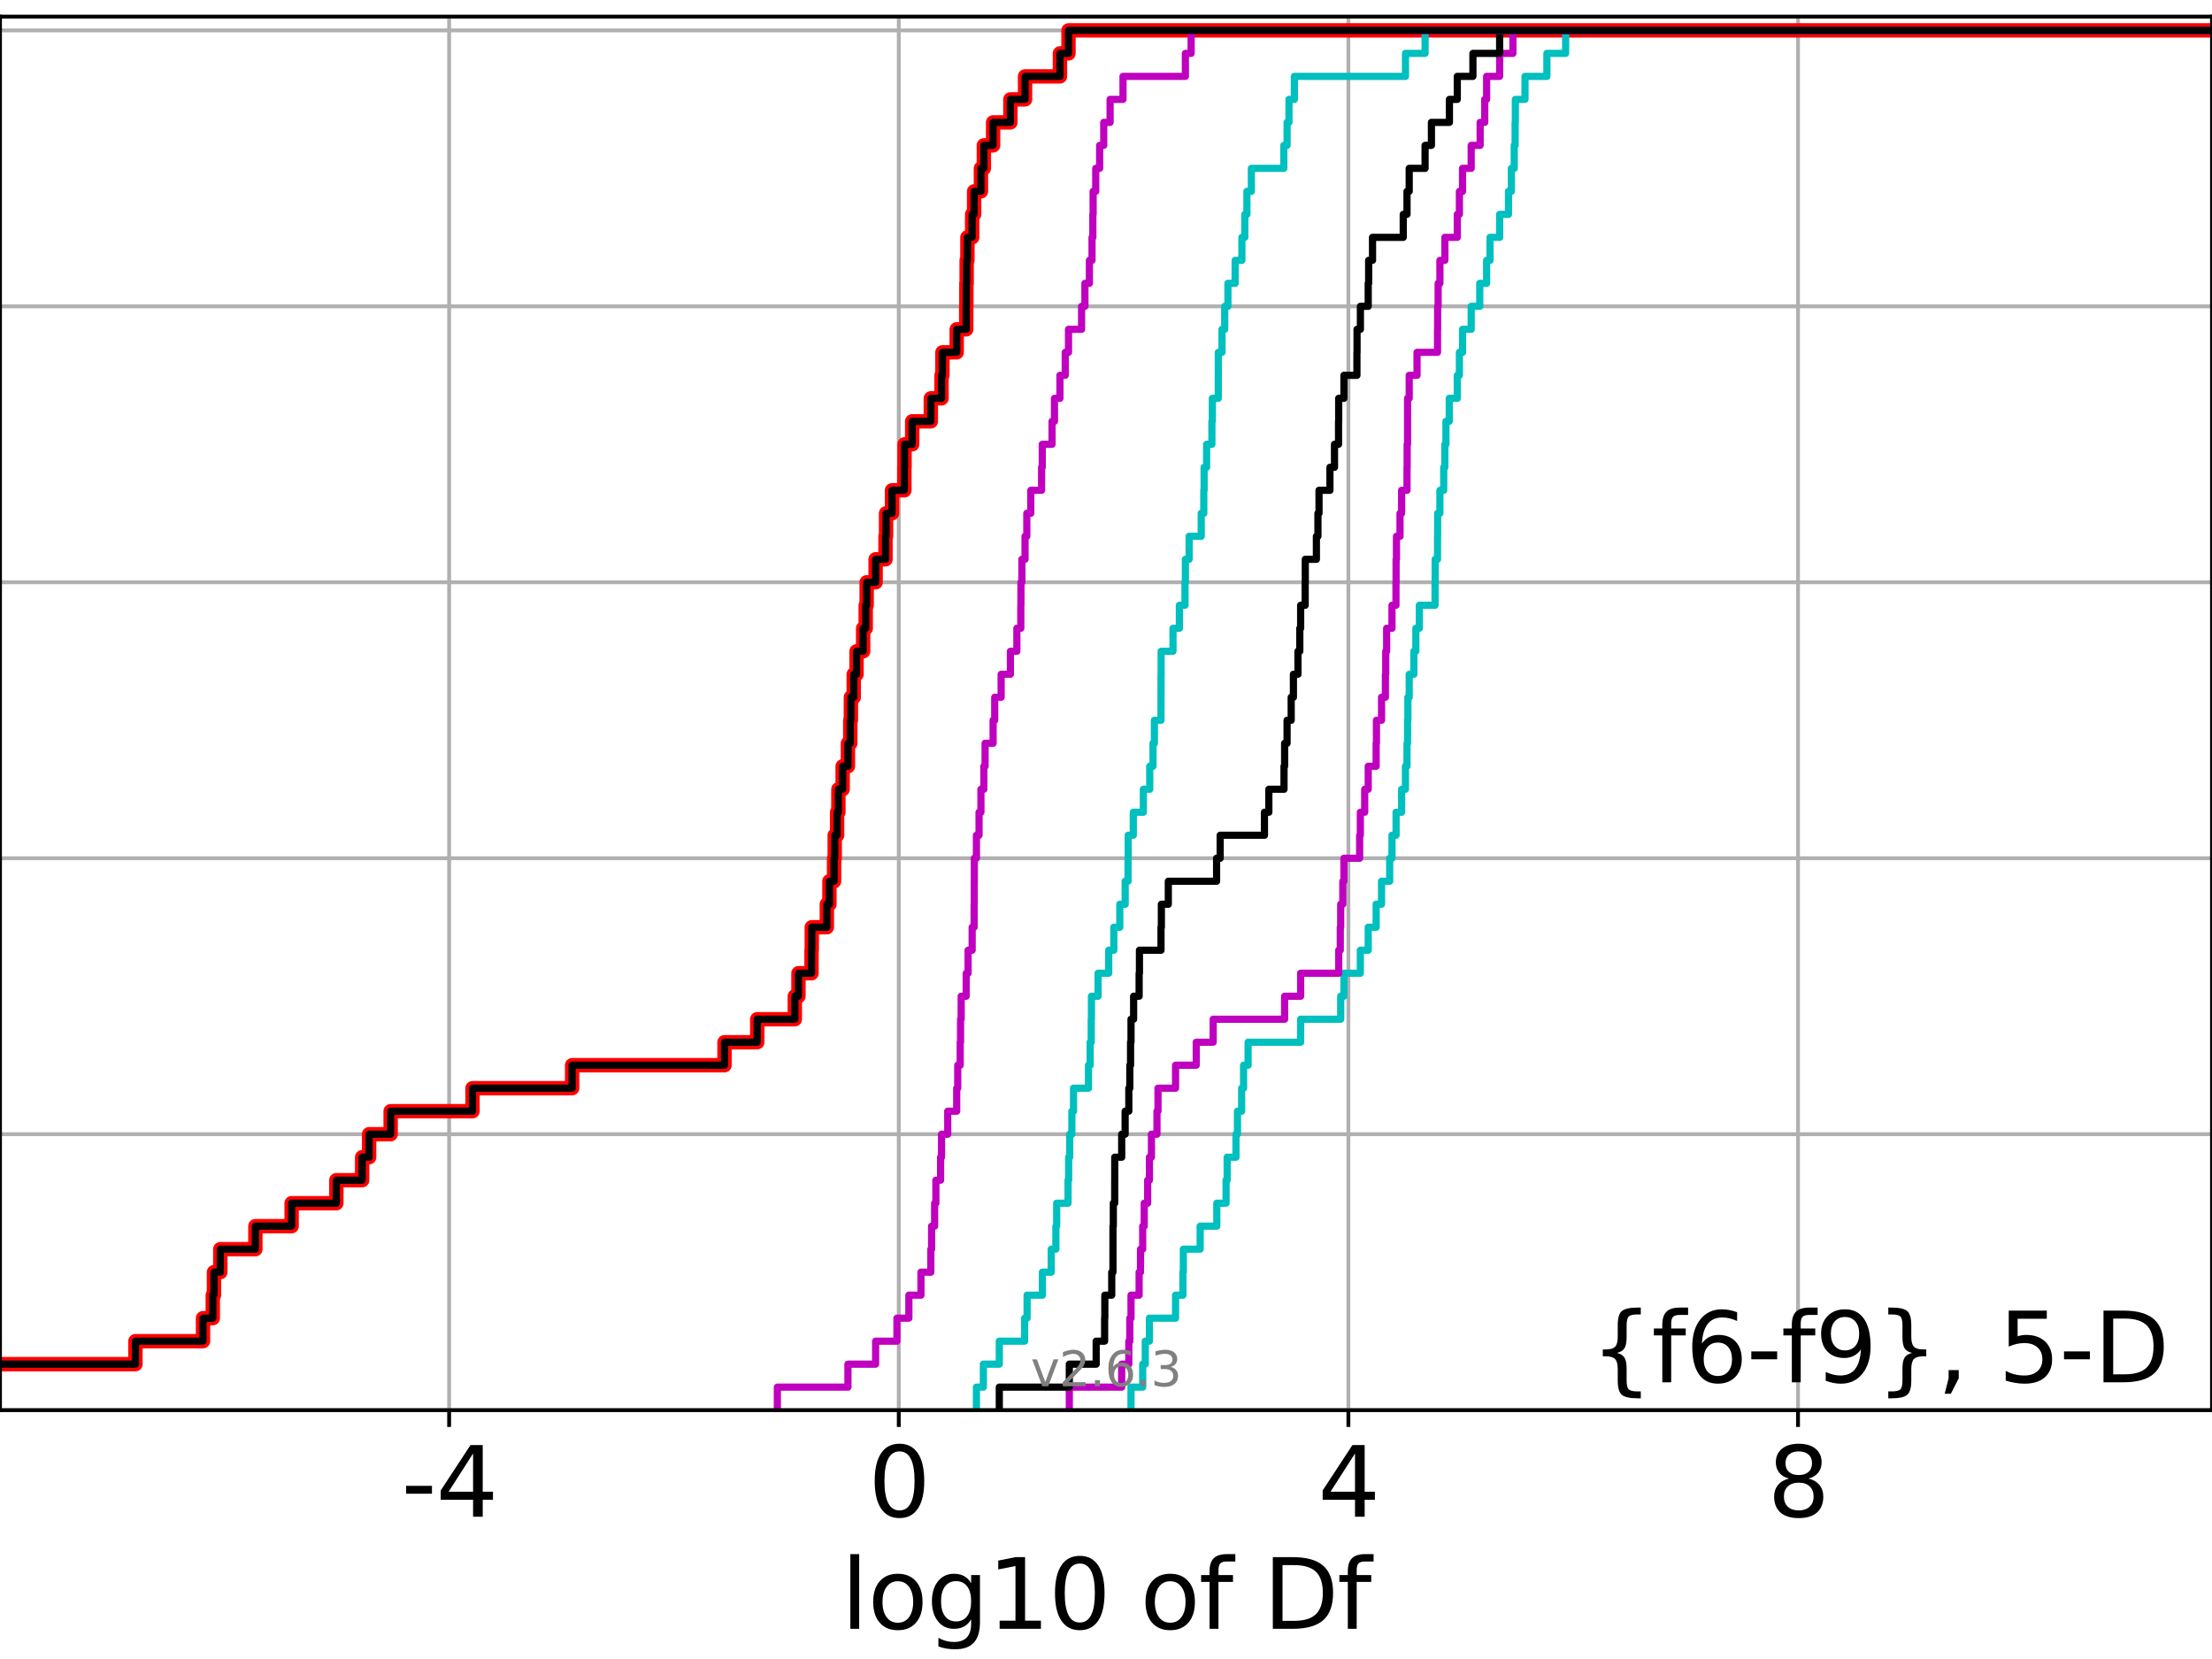 <?xml version="1.0" encoding="utf-8" standalone="no"?>
<!DOCTYPE svg PUBLIC "-//W3C//DTD SVG 1.1//EN"
  "http://www.w3.org/Graphics/SVG/1.1/DTD/svg11.dtd">
<svg xmlns:xlink="http://www.w3.org/1999/xlink" width="460.8pt" height="345.6pt" viewBox="0 0 460.8 345.6" xmlns="http://www.w3.org/2000/svg" version="1.1">
 <defs>
  <style type="text/css">*{stroke-linejoin: round; stroke-linecap: butt}</style>
 </defs>
 <g id="figure_1">
  <g id="patch_1">
   <path d="M 0 345.6 
L 460.8 345.6 
L 460.8 0 
L 0 0 
z
" style="fill: #ffffff"/>
  </g>
  <g id="axes_1">
   <g id="patch_2">
    <path d="M 0 293.76 
L 460.8 293.76 
L 460.8 3.456 
L 0 3.456 
z
" style="fill: #ffffff"/>
   </g>
   <g id="matplotlib.axis_1">
    <g id="xtick_1">
     <g id="line2d_1">
      <path d="M 93.564 293.76 
L 93.564 3.456 
" clip-path="url(#pf42a27fe88)" style="fill: none; stroke: #b0b0b0; stroke-width: 0.8; stroke-linecap: square"/>
     </g>
     <g id="line2d_2">
      <defs>
       <path id="mab0da05636" d="M 0 0 
L 0 3.5 
" style="stroke: #000000; stroke-width: 0.8"/>
      </defs>
      <g>
       <use xlink:href="#mab0da05636" x="93.564" y="293.76" style="stroke: #000000; stroke-width: 0.8"/>
      </g>
     </g>
     <g id="text_1">
      <!-- -4 -->
      <g transform="translate(83.594 315.957) scale(0.2 -0.2)">
       <defs>
        <path id="DejaVuSans-2d" d="M 313 2009 
L 1997 2009 
L 1997 1497 
L 313 1497 
L 313 2009 
z
" transform="scale(0.016)"/>
        <path id="DejaVuSans-34" d="M 2419 4116 
L 825 1625 
L 2419 1625 
L 2419 4116 
z
M 2253 4666 
L 3047 4666 
L 3047 1625 
L 3713 1625 
L 3713 1100 
L 3047 1100 
L 3047 0 
L 2419 0 
L 2419 1100 
L 313 1100 
L 313 1709 
L 2253 4666 
z
" transform="scale(0.016)"/>
       </defs>
       <use xlink:href="#DejaVuSans-2d"/>
       <use xlink:href="#DejaVuSans-34" x="36.084"/>
      </g>
     </g>
    </g>
    <g id="xtick_2">
     <g id="line2d_3">
      <path d="M 187.23 293.76 
L 187.23 3.456 
" clip-path="url(#pf42a27fe88)" style="fill: none; stroke: #b0b0b0; stroke-width: 0.8; stroke-linecap: square"/>
     </g>
     <g id="line2d_4">
      <g>
       <use xlink:href="#mab0da05636" x="187.23" y="293.76" style="stroke: #000000; stroke-width: 0.8"/>
      </g>
     </g>
     <g id="text_2">
      <!-- 0 -->
      <g transform="translate(180.867 315.957) scale(0.2 -0.2)">
       <defs>
        <path id="DejaVuSans-30" d="M 2034 4250 
Q 1547 4250 1301 3770 
Q 1056 3291 1056 2328 
Q 1056 1369 1301 889 
Q 1547 409 2034 409 
Q 2525 409 2770 889 
Q 3016 1369 3016 2328 
Q 3016 3291 2770 3770 
Q 2525 4250 2034 4250 
z
M 2034 4750 
Q 2819 4750 3233 4129 
Q 3647 3509 3647 2328 
Q 3647 1150 3233 529 
Q 2819 -91 2034 -91 
Q 1250 -91 836 529 
Q 422 1150 422 2328 
Q 422 3509 836 4129 
Q 1250 4750 2034 4750 
z
" transform="scale(0.016)"/>
       </defs>
       <use xlink:href="#DejaVuSans-30"/>
      </g>
     </g>
    </g>
    <g id="xtick_3">
     <g id="line2d_5">
      <path d="M 280.895 293.76 
L 280.895 3.456 
" clip-path="url(#pf42a27fe88)" style="fill: none; stroke: #b0b0b0; stroke-width: 0.8; stroke-linecap: square"/>
     </g>
     <g id="line2d_6">
      <g>
       <use xlink:href="#mab0da05636" x="280.895" y="293.76" style="stroke: #000000; stroke-width: 0.8"/>
      </g>
     </g>
     <g id="text_3">
      <!-- 4 -->
      <g transform="translate(274.532 315.957) scale(0.2 -0.2)">
       <use xlink:href="#DejaVuSans-34"/>
      </g>
     </g>
    </g>
    <g id="xtick_4">
     <g id="line2d_7">
      <path d="M 374.56 293.76 
L 374.56 3.456 
" clip-path="url(#pf42a27fe88)" style="fill: none; stroke: #b0b0b0; stroke-width: 0.8; stroke-linecap: square"/>
     </g>
     <g id="line2d_8">
      <g>
       <use xlink:href="#mab0da05636" x="374.56" y="293.76" style="stroke: #000000; stroke-width: 0.8"/>
      </g>
     </g>
     <g id="text_4">
      <!-- 8 -->
      <g transform="translate(368.198 315.957) scale(0.2 -0.2)">
       <defs>
        <path id="DejaVuSans-38" d="M 2034 2216 
Q 1584 2216 1326 1975 
Q 1069 1734 1069 1313 
Q 1069 891 1326 650 
Q 1584 409 2034 409 
Q 2484 409 2743 651 
Q 3003 894 3003 1313 
Q 3003 1734 2745 1975 
Q 2488 2216 2034 2216 
z
M 1403 2484 
Q 997 2584 770 2862 
Q 544 3141 544 3541 
Q 544 4100 942 4425 
Q 1341 4750 2034 4750 
Q 2731 4750 3128 4425 
Q 3525 4100 3525 3541 
Q 3525 3141 3298 2862 
Q 3072 2584 2669 2484 
Q 3125 2378 3379 2068 
Q 3634 1759 3634 1313 
Q 3634 634 3220 271 
Q 2806 -91 2034 -91 
Q 1263 -91 848 271 
Q 434 634 434 1313 
Q 434 1759 690 2068 
Q 947 2378 1403 2484 
z
M 1172 3481 
Q 1172 3119 1398 2916 
Q 1625 2713 2034 2713 
Q 2441 2713 2670 2916 
Q 2900 3119 2900 3481 
Q 2900 3844 2670 4047 
Q 2441 4250 2034 4250 
Q 1625 4250 1398 4047 
Q 1172 3844 1172 3481 
z
" transform="scale(0.016)"/>
       </defs>
       <use xlink:href="#DejaVuSans-38"/>
      </g>
     </g>
    </g>
    <g id="text_5">
     <!-- log10 of Df -->
     <g transform="translate(175.214 339.313) scale(0.2 -0.2)">
      <defs>
       <path id="DejaVuSans-6c" d="M 603 4863 
L 1178 4863 
L 1178 0 
L 603 0 
L 603 4863 
z
" transform="scale(0.016)"/>
       <path id="DejaVuSans-6f" d="M 1959 3097 
Q 1497 3097 1228 2736 
Q 959 2375 959 1747 
Q 959 1119 1226 758 
Q 1494 397 1959 397 
Q 2419 397 2687 759 
Q 2956 1122 2956 1747 
Q 2956 2369 2687 2733 
Q 2419 3097 1959 3097 
z
M 1959 3584 
Q 2709 3584 3137 3096 
Q 3566 2609 3566 1747 
Q 3566 888 3137 398 
Q 2709 -91 1959 -91 
Q 1206 -91 779 398 
Q 353 888 353 1747 
Q 353 2609 779 3096 
Q 1206 3584 1959 3584 
z
" transform="scale(0.016)"/>
       <path id="DejaVuSans-67" d="M 2906 1791 
Q 2906 2416 2648 2759 
Q 2391 3103 1925 3103 
Q 1463 3103 1205 2759 
Q 947 2416 947 1791 
Q 947 1169 1205 825 
Q 1463 481 1925 481 
Q 2391 481 2648 825 
Q 2906 1169 2906 1791 
z
M 3481 434 
Q 3481 -459 3084 -895 
Q 2688 -1331 1869 -1331 
Q 1566 -1331 1297 -1286 
Q 1028 -1241 775 -1147 
L 775 -588 
Q 1028 -725 1275 -790 
Q 1522 -856 1778 -856 
Q 2344 -856 2625 -561 
Q 2906 -266 2906 331 
L 2906 616 
Q 2728 306 2450 153 
Q 2172 0 1784 0 
Q 1141 0 747 490 
Q 353 981 353 1791 
Q 353 2603 747 3093 
Q 1141 3584 1784 3584 
Q 2172 3584 2450 3431 
Q 2728 3278 2906 2969 
L 2906 3500 
L 3481 3500 
L 3481 434 
z
" transform="scale(0.016)"/>
       <path id="DejaVuSans-31" d="M 794 531 
L 1825 531 
L 1825 4091 
L 703 3866 
L 703 4441 
L 1819 4666 
L 2450 4666 
L 2450 531 
L 3481 531 
L 3481 0 
L 794 0 
L 794 531 
z
" transform="scale(0.016)"/>
       <path id="DejaVuSans-20" transform="scale(0.016)"/>
       <path id="DejaVuSans-66" d="M 2375 4863 
L 2375 4384 
L 1825 4384 
Q 1516 4384 1395 4259 
Q 1275 4134 1275 3809 
L 1275 3500 
L 2222 3500 
L 2222 3053 
L 1275 3053 
L 1275 0 
L 697 0 
L 697 3053 
L 147 3053 
L 147 3500 
L 697 3500 
L 697 3744 
Q 697 4328 969 4595 
Q 1241 4863 1831 4863 
L 2375 4863 
z
" transform="scale(0.016)"/>
       <path id="DejaVuSans-44" d="M 1259 4147 
L 1259 519 
L 2022 519 
Q 2988 519 3436 956 
Q 3884 1394 3884 2338 
Q 3884 3275 3436 3711 
Q 2988 4147 2022 4147 
L 1259 4147 
z
M 628 4666 
L 1925 4666 
Q 3281 4666 3915 4102 
Q 4550 3538 4550 2338 
Q 4550 1131 3912 565 
Q 3275 0 1925 0 
L 628 0 
L 628 4666 
z
" transform="scale(0.016)"/>
      </defs>
      <use xlink:href="#DejaVuSans-6c"/>
      <use xlink:href="#DejaVuSans-6f" x="27.783"/>
      <use xlink:href="#DejaVuSans-67" x="88.965"/>
      <use xlink:href="#DejaVuSans-31" x="152.441"/>
      <use xlink:href="#DejaVuSans-30" x="216.064"/>
      <use xlink:href="#DejaVuSans-20" x="279.688"/>
      <use xlink:href="#DejaVuSans-6f" x="311.475"/>
      <use xlink:href="#DejaVuSans-66" x="372.656"/>
      <use xlink:href="#DejaVuSans-20" x="407.861"/>
      <use xlink:href="#DejaVuSans-44" x="439.648"/>
      <use xlink:href="#DejaVuSans-66" x="516.65"/>
     </g>
    </g>
   </g>
   <g id="matplotlib.axis_2">
    <g id="ytick_1">
     <g id="line2d_9">
      <path d="M 0 293.76 
L 460.8 293.76 
" clip-path="url(#pf42a27fe88)" style="fill: none; stroke: #b0b0b0; stroke-width: 0.8; stroke-linecap: square"/>
     </g>
     <g id="line2d_10">
      <defs>
       <path id="ma95bd6e216" d="M 0 0 
L -3.5 0 
" style="stroke: #000000; stroke-width: 0.8"/>
      </defs>
      <g>
       <use xlink:href="#ma95bd6e216" x="0" y="293.76" style="stroke: #000000; stroke-width: 0.8"/>
      </g>
     </g>
    </g>
    <g id="ytick_2">
     <g id="line2d_11">
      <path d="M 0 236.274 
L 460.8 236.274 
" clip-path="url(#pf42a27fe88)" style="fill: none; stroke: #b0b0b0; stroke-width: 0.8; stroke-linecap: square"/>
     </g>
     <g id="line2d_12">
      <g>
       <use xlink:href="#ma95bd6e216" x="0" y="236.274" style="stroke: #000000; stroke-width: 0.8"/>
      </g>
     </g>
    </g>
    <g id="ytick_3">
     <g id="line2d_13">
      <path d="M 0 178.788 
L 460.8 178.788 
" clip-path="url(#pf42a27fe88)" style="fill: none; stroke: #b0b0b0; stroke-width: 0.8; stroke-linecap: square"/>
     </g>
     <g id="line2d_14">
      <g>
       <use xlink:href="#ma95bd6e216" x="0" y="178.788" style="stroke: #000000; stroke-width: 0.8"/>
      </g>
     </g>
    </g>
    <g id="ytick_4">
     <g id="line2d_15">
      <path d="M 0 121.302 
L 460.8 121.302 
" clip-path="url(#pf42a27fe88)" style="fill: none; stroke: #b0b0b0; stroke-width: 0.8; stroke-linecap: square"/>
     </g>
     <g id="line2d_16">
      <g>
       <use xlink:href="#ma95bd6e216" x="0" y="121.302" style="stroke: #000000; stroke-width: 0.8"/>
      </g>
     </g>
    </g>
    <g id="ytick_5">
     <g id="line2d_17">
      <path d="M 0 63.816 
L 460.8 63.816 
" clip-path="url(#pf42a27fe88)" style="fill: none; stroke: #b0b0b0; stroke-width: 0.8; stroke-linecap: square"/>
     </g>
     <g id="line2d_18">
      <g>
       <use xlink:href="#ma95bd6e216" x="0" y="63.816" style="stroke: #000000; stroke-width: 0.8"/>
      </g>
     </g>
    </g>
    <g id="ytick_6">
     <g id="line2d_19">
      <path d="M 0 6.33 
L 460.8 6.33 
" clip-path="url(#pf42a27fe88)" style="fill: none; stroke: #b0b0b0; stroke-width: 0.8; stroke-linecap: square"/>
     </g>
     <g id="line2d_20">
      <g>
       <use xlink:href="#ma95bd6e216" x="0" y="6.33" style="stroke: #000000; stroke-width: 0.8"/>
      </g>
     </g>
    </g>
   </g>
   <g id="line2d_21">
    <path d="M -1 284.179 
L 28.215 284.179 
L 28.215 279.389 
L 42.293 279.389 
L 42.293 274.598 
L 44.325 274.598 
L 44.325 269.808 
L 44.573 269.808 
L 44.573 265.017 
L 45.895 265.017 
L 45.895 260.227 
L 53.2 260.227 
L 53.2 255.436 
L 60.751 255.436 
L 60.751 250.646 
L 70.068 250.646 
L 70.068 245.855 
L 75.44 245.855 
L 75.44 241.065 
L 76.895 241.065 
L 76.895 236.274 
L 81.379 236.274 
L 81.379 231.484 
L 98.428 231.484 
L 98.428 226.693 
L 119.185 226.693 
L 119.185 221.903 
L 150.93 221.903 
L 150.93 217.112 
L 157.743 217.112 
L 157.743 212.322 
L 165.577 212.322 
L 165.577 207.531 
L 166.333 207.531 
L 166.333 202.741 
L 169.058 202.741 
L 169.058 197.95 
L 169.108 197.95 
L 169.108 193.16 
L 172.245 193.16 
L 172.245 188.369 
L 172.784 188.369 
L 172.784 183.579 
L 173.752 183.579 
L 173.752 178.788 
L 173.888 178.788 
L 173.888 173.998 
L 174.386 173.998 
L 174.386 169.207 
L 174.653 169.207 
L 174.653 164.417 
L 175.54 164.417 
L 175.54 159.626 
L 176.64 159.626 
L 176.64 154.836 
L 177.129 154.836 
L 177.129 150.045 
L 177.257 150.045 
L 177.257 145.255 
L 177.847 145.255 
L 177.847 140.464 
L 178.435 140.464 
L 178.435 135.674 
L 179.809 135.674 
L 179.809 130.883 
L 180.348 130.883 
L 180.348 126.093 
L 180.54 126.093 
L 180.54 121.302 
L 182.408 121.302 
L 182.408 116.512 
L 184.467 116.512 
L 184.467 111.721 
L 184.581 111.721 
L 184.581 106.931 
L 185.822 106.931 
L 185.822 102.14 
L 188.396 102.14 
L 188.396 97.35 
L 188.433 97.35 
L 188.433 92.559 
L 190.025 92.559 
L 190.025 87.769 
L 193.909 87.769 
L 193.909 82.978 
L 196.139 82.978 
L 196.139 78.188 
L 196.325 78.188 
L 196.325 73.397 
L 199.298 73.397 
L 199.298 68.607 
L 201.278 68.607 
L 201.278 63.816 
L 201.312 63.816 
L 201.312 59.026 
L 201.373 59.026 
L 201.373 54.235 
L 201.528 54.235 
L 201.528 49.445 
L 202.517 49.445 
L 202.517 44.654 
L 202.927 44.654 
L 202.927 39.864 
L 204.345 39.864 
L 204.345 35.073 
L 204.954 35.073 
L 204.954 30.283 
L 206.882 30.283 
L 206.882 25.492 
L 210.484 25.492 
L 210.484 20.702 
L 213.536 20.702 
L 213.536 15.911 
L 220.805 15.911 
L 220.805 11.121 
L 222.588 11.121 
L 222.588 6.33 
L 222.588 6.33 
L 222.588 6.33 
L 460.8 6.33 
" clip-path="url(#pf42a27fe88)" style="fill: none; stroke: #ff0000; stroke-width: 3; stroke-linecap: square"/>
   </g>
   <g id="line2d_22">
    <path d="M 235.611 293.76 
L 235.611 288.97 
L 238.047 288.97 
L 238.047 284.179 
L 238.579 284.179 
L 238.579 279.389 
L 239.444 279.389 
L 239.444 274.598 
L 244.891 274.598 
L 244.891 269.808 
L 246.419 269.808 
L 246.419 265.017 
L 246.513 265.017 
L 246.513 260.227 
L 250.013 260.227 
L 250.013 255.436 
L 253.487 255.436 
L 253.487 250.646 
L 255.412 250.646 
L 255.412 245.855 
L 255.64 245.855 
L 255.64 241.065 
L 257.474 241.065 
L 257.474 236.274 
L 257.789 236.274 
L 257.789 231.484 
L 258.654 231.484 
L 258.654 226.693 
L 259.059 226.693 
L 259.059 221.903 
L 260 221.903 
L 260 217.112 
L 270.949 217.112 
L 270.949 212.322 
L 279.293 212.322 
L 279.293 207.531 
L 279.964 207.531 
L 279.964 202.741 
L 283.385 202.741 
L 283.385 197.95 
L 285.024 197.95 
L 285.024 193.16 
L 286.678 193.16 
L 286.678 188.369 
L 287.803 188.369 
L 287.803 183.579 
L 289.496 183.579 
L 289.496 178.788 
L 289.978 178.788 
L 289.978 173.998 
L 290.829 173.998 
L 290.829 169.207 
L 291.984 169.207 
L 291.984 164.417 
L 292.779 164.417 
L 292.779 159.626 
L 293.107 159.626 
L 293.107 154.836 
L 293.217 154.836 
L 293.217 150.045 
L 293.287 150.045 
L 293.287 145.255 
L 293.563 145.255 
L 293.563 140.464 
L 294.535 140.464 
L 294.535 135.674 
L 294.95 135.674 
L 294.95 130.883 
L 295.675 130.883 
L 295.675 126.093 
L 298.95 126.093 
L 298.95 121.302 
L 298.973 121.302 
L 298.973 116.512 
L 299.462 116.512 
L 299.462 111.721 
L 299.483 111.721 
L 299.483 106.931 
L 299.959 106.931 
L 299.959 102.14 
L 300.752 102.14 
L 300.752 97.35 
L 300.993 97.35 
L 300.993 92.559 
L 301.216 92.559 
L 301.216 87.769 
L 301.906 87.769 
L 301.906 82.978 
L 303.579 82.978 
L 303.579 78.188 
L 304.021 78.188 
L 304.021 73.397 
L 304.675 73.397 
L 304.675 68.607 
L 306.475 68.607 
L 306.475 63.816 
L 308.26 63.816 
L 308.26 59.026 
L 309.69 59.026 
L 309.69 54.235 
L 310.4 54.235 
L 310.4 49.445 
L 312.403 49.445 
L 312.403 44.654 
L 314.247 44.654 
L 314.247 39.864 
L 314.854 39.864 
L 314.854 35.073 
L 315.443 35.073 
L 315.443 30.283 
L 315.63 30.283 
L 315.63 25.492 
L 315.677 25.492 
L 315.677 20.702 
L 317.682 20.702 
L 317.682 15.911 
L 322.246 15.911 
L 322.246 11.121 
L 326.149 11.121 
L 326.149 6.33 
L 326.149 6.33 
L 326.149 6.33 
L 460.8 6.33 
" clip-path="url(#pf42a27fe88)" style="fill: none; stroke: #00bfbf; stroke-width: 1.5; stroke-linecap: square"/>
   </g>
   <g id="line2d_23">
    <path d="M 222.757 293.76 
L 222.757 288.97 
L 233.67 288.97 
L 233.67 284.179 
L 235.151 284.179 
L 235.151 279.389 
L 235.363 279.389 
L 235.363 274.598 
L 235.611 274.598 
L 235.611 269.808 
L 237.3 269.808 
L 237.3 265.017 
L 237.589 265.017 
L 237.589 260.227 
L 238.047 260.227 
L 238.047 255.436 
L 238.364 255.436 
L 238.364 250.646 
L 239.081 250.646 
L 239.081 245.855 
L 239.444 245.855 
L 239.444 241.065 
L 239.867 241.065 
L 239.867 236.274 
L 241.018 236.274 
L 241.018 231.484 
L 241.231 231.484 
L 241.231 226.693 
L 244.891 226.693 
L 244.891 221.903 
L 249.2 221.903 
L 249.2 217.112 
L 252.726 217.112 
L 252.726 212.322 
L 267.61 212.322 
L 267.61 207.531 
L 270.949 207.531 
L 270.949 202.741 
L 278.882 202.741 
L 278.882 197.95 
L 279.205 197.95 
L 279.205 193.16 
L 279.293 193.16 
L 279.293 188.369 
L 279.734 188.369 
L 279.734 183.579 
L 279.964 183.579 
L 279.964 178.788 
L 283.239 178.788 
L 283.239 173.998 
L 283.385 173.998 
L 283.385 169.207 
L 284.291 169.207 
L 284.291 164.417 
L 285.024 164.417 
L 285.024 159.626 
L 286.678 159.626 
L 286.678 154.836 
L 286.738 154.836 
L 286.738 150.045 
L 287.803 150.045 
L 287.803 145.255 
L 288.602 145.255 
L 288.602 140.464 
L 288.675 140.464 
L 288.675 135.674 
L 288.863 135.674 
L 288.863 130.883 
L 289.978 130.883 
L 289.978 126.093 
L 290.805 126.093 
L 290.805 121.302 
L 290.829 121.302 
L 290.829 116.512 
L 290.909 116.512 
L 290.909 111.721 
L 291.648 111.721 
L 291.648 106.931 
L 291.984 106.931 
L 291.984 102.14 
L 293.107 102.14 
L 293.107 97.35 
L 293.136 97.35 
L 293.136 92.559 
L 293.217 92.559 
L 293.217 87.769 
L 293.219 87.769 
L 293.219 82.978 
L 293.563 82.978 
L 293.563 78.188 
L 295.196 78.188 
L 295.196 73.397 
L 299.462 73.397 
L 299.462 68.607 
L 299.483 68.607 
L 299.483 63.816 
L 299.589 63.816 
L 299.589 59.026 
L 299.959 59.026 
L 299.959 54.235 
L 300.993 54.235 
L 300.993 49.445 
L 303.579 49.445 
L 303.579 44.654 
L 304.021 44.654 
L 304.021 39.864 
L 304.675 39.864 
L 304.675 35.073 
L 306.475 35.073 
L 306.475 30.283 
L 308.339 30.283 
L 308.339 25.492 
L 309.301 25.492 
L 309.301 20.702 
L 309.69 20.702 
L 309.69 15.911 
L 312.403 15.911 
L 312.403 11.121 
L 315.169 11.121 
L 315.169 6.33 
L 315.169 6.33 
L 315.169 6.33 
L 460.8 6.33 
" clip-path="url(#pf42a27fe88)" style="fill: none; stroke: #bf00bf; stroke-width: 1.5; stroke-linecap: square"/>
   </g>
   <g id="line2d_24">
    <path d="M 208.172 293.76 
L 208.172 288.97 
L 222.757 288.97 
L 222.757 284.179 
L 228.353 284.179 
L 228.353 279.389 
L 230.112 279.389 
L 230.112 274.598 
L 230.156 274.598 
L 230.156 269.808 
L 231.595 269.808 
L 231.595 265.017 
L 231.851 265.017 
L 231.851 260.227 
L 231.853 260.227 
L 231.853 255.436 
L 231.926 255.436 
L 231.926 250.646 
L 232.212 250.646 
L 232.212 245.855 
L 232.221 245.855 
L 232.221 241.065 
L 233.67 241.065 
L 233.67 236.274 
L 234.386 236.274 
L 234.386 231.484 
L 235.151 231.484 
L 235.151 226.693 
L 235.363 226.693 
L 235.363 221.903 
L 235.515 221.903 
L 235.515 217.112 
L 235.611 217.112 
L 235.611 212.322 
L 236.154 212.322 
L 236.154 207.531 
L 237.3 207.531 
L 237.3 202.741 
L 237.369 202.741 
L 237.369 197.95 
L 241.858 197.95 
L 241.858 193.16 
L 241.935 193.16 
L 241.935 188.369 
L 243.38 188.369 
L 243.38 183.579 
L 253.437 183.579 
L 253.437 178.788 
L 254.184 178.788 
L 254.184 173.998 
L 263.409 173.998 
L 263.409 169.207 
L 264.325 169.207 
L 264.325 164.417 
L 267.484 164.417 
L 267.484 159.626 
L 267.61 159.626 
L 267.61 154.836 
L 268.121 154.836 
L 268.121 150.045 
L 268.978 150.045 
L 268.978 145.255 
L 269.441 145.255 
L 269.441 140.464 
L 270.388 140.464 
L 270.388 135.674 
L 270.772 135.674 
L 270.772 130.883 
L 270.949 130.883 
L 270.949 126.093 
L 271.891 126.093 
L 271.891 121.302 
L 271.913 121.302 
L 271.913 116.512 
L 274.228 116.512 
L 274.228 111.721 
L 274.55 111.721 
L 274.55 106.931 
L 274.776 106.931 
L 274.776 102.14 
L 277.052 102.14 
L 277.052 97.35 
L 277.999 97.35 
L 277.999 92.559 
L 278.844 92.559 
L 278.844 87.769 
L 278.874 87.769 
L 278.874 82.978 
L 279.964 82.978 
L 279.964 78.188 
L 282.671 78.188 
L 282.671 73.397 
L 282.697 73.397 
L 282.697 68.607 
L 283.396 68.607 
L 283.396 63.816 
L 285.024 63.816 
L 285.024 59.026 
L 285.113 59.026 
L 285.113 54.235 
L 285.922 54.235 
L 285.922 49.445 
L 292.321 49.445 
L 292.321 44.654 
L 293.107 44.654 
L 293.107 39.864 
L 293.563 39.864 
L 293.563 35.073 
L 296.87 35.073 
L 296.87 30.283 
L 298.194 30.283 
L 298.194 25.492 
L 301.943 25.492 
L 301.943 20.702 
L 303.579 20.702 
L 303.579 15.911 
L 306.835 15.911 
L 306.835 11.121 
L 312.403 11.121 
L 312.403 6.33 
L 312.403 6.33 
L 312.403 6.33 
L 460.8 6.33 
" clip-path="url(#pf42a27fe88)" style="fill: none; stroke: #000000; stroke-width: 1.5; stroke-linecap: square"/>
   </g>
   <g id="line2d_25">
    <path d="M 203.406 293.76 
L 203.406 288.97 
L 204.854 288.97 
L 204.854 284.179 
L 208.172 284.179 
L 208.172 279.389 
L 213.45 279.389 
L 213.45 274.598 
L 213.964 274.598 
L 213.964 269.808 
L 217.154 269.808 
L 217.154 265.017 
L 218.989 265.017 
L 218.989 260.227 
L 219.959 260.227 
L 219.959 255.436 
L 220.125 255.436 
L 220.125 250.646 
L 222.493 250.646 
L 222.493 245.855 
L 222.62 245.855 
L 222.62 241.065 
L 222.838 241.065 
L 222.838 236.274 
L 223.289 236.274 
L 223.289 231.484 
L 223.632 231.484 
L 223.632 226.693 
L 226.752 226.693 
L 226.752 221.903 
L 227.099 221.903 
L 227.099 217.112 
L 227.324 217.112 
L 227.324 212.322 
L 227.368 212.322 
L 227.368 207.531 
L 228.744 207.531 
L 228.744 202.741 
L 230.967 202.741 
L 230.967 197.95 
L 232.03 197.95 
L 232.03 193.16 
L 233.275 193.16 
L 233.275 188.369 
L 234.395 188.369 
L 234.395 183.579 
L 234.992 183.579 
L 234.992 178.788 
L 235.023 178.788 
L 235.023 173.998 
L 236.085 173.998 
L 236.085 169.207 
L 238.183 169.207 
L 238.183 164.417 
L 239.513 164.417 
L 239.513 159.626 
L 240.194 159.626 
L 240.194 154.836 
L 240.481 154.836 
L 240.481 150.045 
L 241.858 150.045 
L 241.858 145.255 
L 241.865 145.255 
L 241.865 140.464 
L 241.884 140.464 
L 241.884 135.674 
L 244.356 135.674 
L 244.356 130.883 
L 245.687 130.883 
L 245.687 126.093 
L 246.855 126.093 
L 246.855 121.302 
L 246.937 121.302 
L 246.937 116.512 
L 247.719 116.512 
L 247.719 111.721 
L 250.235 111.721 
L 250.235 106.931 
L 250.772 106.931 
L 250.772 102.14 
L 250.838 102.14 
L 250.838 97.35 
L 251.362 97.35 
L 251.362 92.559 
L 252.461 92.559 
L 252.461 87.769 
L 252.554 87.769 
L 252.554 82.978 
L 253.789 82.978 
L 253.789 78.188 
L 253.795 78.188 
L 253.795 73.397 
L 254.564 73.397 
L 254.564 68.607 
L 255.132 68.607 
L 255.132 63.816 
L 255.799 63.816 
L 255.799 59.026 
L 257.303 59.026 
L 257.303 54.235 
L 258.708 54.235 
L 258.708 49.445 
L 259.317 49.445 
L 259.317 44.654 
L 259.755 44.654 
L 259.755 39.864 
L 260.682 39.864 
L 260.682 35.073 
L 267.443 35.073 
L 267.443 30.283 
L 268.125 30.283 
L 268.125 25.492 
L 268.517 25.492 
L 268.517 20.702 
L 269.641 20.702 
L 269.641 15.911 
L 292.788 15.911 
L 292.788 11.121 
L 296.87 11.121 
L 296.87 6.33 
L 296.87 6.33 
L 296.87 6.33 
L 460.8 6.33 
" clip-path="url(#pf42a27fe88)" style="fill: none; stroke: #00bfbf; stroke-width: 1.5; stroke-linecap: square"/>
   </g>
   <g id="line2d_26">
    <path d="M 161.937 293.76 
L 161.937 288.97 
L 176.64 288.97 
L 176.64 284.179 
L 182.408 284.179 
L 182.408 279.389 
L 186.852 279.389 
L 186.852 274.598 
L 189.335 274.598 
L 189.335 269.808 
L 191.852 269.808 
L 191.852 265.017 
L 193.909 265.017 
L 193.909 260.227 
L 194.069 260.227 
L 194.069 255.436 
L 194.703 255.436 
L 194.703 250.646 
L 194.961 250.646 
L 194.961 245.855 
L 195.942 245.855 
L 195.942 241.065 
L 196.139 241.065 
L 196.139 236.274 
L 197.433 236.274 
L 197.433 231.484 
L 199.298 231.484 
L 199.298 226.693 
L 199.514 226.693 
L 199.514 221.903 
L 200.028 221.903 
L 200.028 217.112 
L 200.102 217.112 
L 200.102 212.322 
L 200.229 212.322 
L 200.229 207.531 
L 201.278 207.531 
L 201.278 202.741 
L 201.671 202.741 
L 201.671 197.95 
L 202.517 197.95 
L 202.517 193.16 
L 202.927 193.16 
L 202.927 188.369 
L 202.955 188.369 
L 202.955 183.579 
L 202.968 183.579 
L 202.968 178.788 
L 203.408 178.788 
L 203.408 173.998 
L 203.954 173.998 
L 203.954 169.207 
L 204.345 169.207 
L 204.345 164.417 
L 204.954 164.417 
L 204.954 159.626 
L 205.214 159.626 
L 205.214 154.836 
L 206.882 154.836 
L 206.882 150.045 
L 207.218 150.045 
L 207.218 145.255 
L 208.557 145.255 
L 208.557 140.464 
L 210.484 140.464 
L 210.484 135.674 
L 211.832 135.674 
L 211.832 130.883 
L 212.652 130.883 
L 212.652 126.093 
L 212.68 126.093 
L 212.68 121.302 
L 212.878 121.302 
L 212.878 116.512 
L 213.536 116.512 
L 213.536 111.721 
L 213.904 111.721 
L 213.904 106.931 
L 214.735 106.931 
L 214.735 102.14 
L 216.98 102.14 
L 216.98 97.35 
L 217.123 97.35 
L 217.123 92.559 
L 219.162 92.559 
L 219.162 87.769 
L 219.667 87.769 
L 219.667 82.978 
L 220.805 82.978 
L 220.805 78.188 
L 221.909 78.188 
L 221.909 73.397 
L 222.588 73.397 
L 222.588 68.607 
L 225.311 68.607 
L 225.311 63.816 
L 226.008 63.816 
L 226.008 59.026 
L 226.939 59.026 
L 226.939 54.235 
L 227.492 54.235 
L 227.492 49.445 
L 227.661 49.445 
L 227.661 44.654 
L 227.719 44.654 
L 227.719 39.864 
L 228.263 39.864 
L 228.263 35.073 
L 229.075 35.073 
L 229.075 30.283 
L 229.93 30.283 
L 229.93 25.492 
L 231.25 25.492 
L 231.25 20.702 
L 233.947 20.702 
L 233.947 15.911 
L 246.938 15.911 
L 246.938 11.121 
L 248.135 11.121 
L 248.135 6.33 
L 248.135 6.33 
L 248.135 6.33 
L 460.8 6.33 
" clip-path="url(#pf42a27fe88)" style="fill: none; stroke: #bf00bf; stroke-width: 1.5; stroke-linecap: square"/>
   </g>
   <g id="line2d_27">
    <path d="M -1 284.179 
L 28.215 284.179 
L 28.215 279.389 
L 42.293 279.389 
L 42.293 274.598 
L 44.325 274.598 
L 44.325 269.808 
L 44.573 269.808 
L 44.573 265.017 
L 45.895 265.017 
L 45.895 260.227 
L 53.2 260.227 
L 53.2 255.436 
L 60.751 255.436 
L 60.751 250.646 
L 70.068 250.646 
L 70.068 245.855 
L 75.44 245.855 
L 75.44 241.065 
L 76.895 241.065 
L 76.895 236.274 
L 81.379 236.274 
L 81.379 231.484 
L 98.428 231.484 
L 98.428 226.693 
L 119.185 226.693 
L 119.185 221.903 
L 150.93 221.903 
L 150.93 217.112 
L 157.743 217.112 
L 157.743 212.322 
L 165.577 212.322 
L 165.577 207.531 
L 166.333 207.531 
L 166.333 202.741 
L 169.058 202.741 
L 169.058 197.95 
L 169.108 197.95 
L 169.108 193.16 
L 172.245 193.16 
L 172.245 188.369 
L 172.784 188.369 
L 172.784 183.579 
L 173.752 183.579 
L 173.752 178.788 
L 173.888 178.788 
L 173.888 173.998 
L 174.386 173.998 
L 174.386 169.207 
L 174.653 169.207 
L 174.653 164.417 
L 175.54 164.417 
L 175.54 159.626 
L 176.64 159.626 
L 176.64 154.836 
L 177.129 154.836 
L 177.129 150.045 
L 177.257 150.045 
L 177.257 145.255 
L 177.847 145.255 
L 177.847 140.464 
L 178.435 140.464 
L 178.435 135.674 
L 179.809 135.674 
L 179.809 130.883 
L 180.348 130.883 
L 180.348 126.093 
L 180.54 126.093 
L 180.54 121.302 
L 182.408 121.302 
L 182.408 116.512 
L 184.467 116.512 
L 184.467 111.721 
L 184.581 111.721 
L 184.581 106.931 
L 185.822 106.931 
L 185.822 102.14 
L 188.396 102.14 
L 188.396 97.35 
L 188.433 97.35 
L 188.433 92.559 
L 190.025 92.559 
L 190.025 87.769 
L 193.909 87.769 
L 193.909 82.978 
L 196.139 82.978 
L 196.139 78.188 
L 196.325 78.188 
L 196.325 73.397 
L 199.298 73.397 
L 199.298 68.607 
L 201.278 68.607 
L 201.278 63.816 
L 201.312 63.816 
L 201.312 59.026 
L 201.373 59.026 
L 201.373 54.235 
L 201.528 54.235 
L 201.528 49.445 
L 202.517 49.445 
L 202.517 44.654 
L 202.927 44.654 
L 202.927 39.864 
L 204.345 39.864 
L 204.345 35.073 
L 204.954 35.073 
L 204.954 30.283 
L 206.882 30.283 
L 206.882 25.492 
L 210.484 25.492 
L 210.484 20.702 
L 213.536 20.702 
L 213.536 15.911 
L 220.805 15.911 
L 220.805 11.121 
L 222.588 11.121 
L 222.588 6.33 
L 222.588 6.33 
L 222.588 6.33 
L 460.8 6.33 
" clip-path="url(#pf42a27fe88)" style="fill: none; stroke: #000000; stroke-width: 1.5; stroke-linecap: square"/>
   </g>
   <g id="patch_3">
    <path d="M 0 293.76 
L 0 3.456 
" style="fill: none; stroke: #000000; stroke-width: 0.8; stroke-linejoin: miter; stroke-linecap: square"/>
   </g>
   <g id="patch_4">
    <path d="M 460.8 293.76 
L 460.8 3.456 
" style="fill: none; stroke: #000000; stroke-width: 0.8; stroke-linejoin: miter; stroke-linecap: square"/>
   </g>
   <g id="patch_5">
    <path d="M 0 293.76 
L 460.8 293.76 
" style="fill: none; stroke: #000000; stroke-width: 0.8; stroke-linejoin: miter; stroke-linecap: square"/>
   </g>
   <g id="patch_6">
    <path d="M 0 3.456 
L 460.8 3.456 
" style="fill: none; stroke: #000000; stroke-width: 0.8; stroke-linejoin: miter; stroke-linecap: square"/>
   </g>
   <g id="text_6">
    <!-- {f6-f9}, 5-D -->
    <g transform="translate(331.334 287.954) scale(0.2 -0.2)">
     <defs>
      <path id="DejaVuSans-7b" d="M 3272 -594 
L 3272 -1044 
L 3078 -1044 
Q 2300 -1044 2036 -812 
Q 1772 -581 1772 109 
L 1772 856 
Q 1772 1328 1603 1509 
Q 1434 1691 991 1691 
L 800 1691 
L 800 2138 
L 991 2138 
Q 1438 2138 1605 2317 
Q 1772 2497 1772 2963 
L 1772 3713 
Q 1772 4403 2036 4633 
Q 2300 4863 3078 4863 
L 3272 4863 
L 3272 4416 
L 3059 4416 
Q 2619 4416 2484 4278 
Q 2350 4141 2350 3700 
L 2350 2925 
Q 2350 2434 2208 2212 
Q 2066 1991 1722 1913 
Q 2069 1828 2209 1606 
Q 2350 1384 2350 897 
L 2350 122 
Q 2350 -319 2484 -456 
Q 2619 -594 3059 -594 
L 3272 -594 
z
" transform="scale(0.016)"/>
      <path id="DejaVuSans-36" d="M 2113 2584 
Q 1688 2584 1439 2293 
Q 1191 2003 1191 1497 
Q 1191 994 1439 701 
Q 1688 409 2113 409 
Q 2538 409 2786 701 
Q 3034 994 3034 1497 
Q 3034 2003 2786 2293 
Q 2538 2584 2113 2584 
z
M 3366 4563 
L 3366 3988 
Q 3128 4100 2886 4159 
Q 2644 4219 2406 4219 
Q 1781 4219 1451 3797 
Q 1122 3375 1075 2522 
Q 1259 2794 1537 2939 
Q 1816 3084 2150 3084 
Q 2853 3084 3261 2657 
Q 3669 2231 3669 1497 
Q 3669 778 3244 343 
Q 2819 -91 2113 -91 
Q 1303 -91 875 529 
Q 447 1150 447 2328 
Q 447 3434 972 4092 
Q 1497 4750 2381 4750 
Q 2619 4750 2861 4703 
Q 3103 4656 3366 4563 
z
" transform="scale(0.016)"/>
      <path id="DejaVuSans-39" d="M 703 97 
L 703 672 
Q 941 559 1184 500 
Q 1428 441 1663 441 
Q 2288 441 2617 861 
Q 2947 1281 2994 2138 
Q 2813 1869 2534 1725 
Q 2256 1581 1919 1581 
Q 1219 1581 811 2004 
Q 403 2428 403 3163 
Q 403 3881 828 4315 
Q 1253 4750 1959 4750 
Q 2769 4750 3195 4129 
Q 3622 3509 3622 2328 
Q 3622 1225 3098 567 
Q 2575 -91 1691 -91 
Q 1453 -91 1209 -44 
Q 966 3 703 97 
z
M 1959 2075 
Q 2384 2075 2632 2365 
Q 2881 2656 2881 3163 
Q 2881 3666 2632 3958 
Q 2384 4250 1959 4250 
Q 1534 4250 1286 3958 
Q 1038 3666 1038 3163 
Q 1038 2656 1286 2365 
Q 1534 2075 1959 2075 
z
" transform="scale(0.016)"/>
      <path id="DejaVuSans-7d" d="M 800 -594 
L 1019 -594 
Q 1456 -594 1589 -459 
Q 1722 -325 1722 122 
L 1722 897 
Q 1722 1384 1862 1606 
Q 2003 1828 2350 1913 
Q 2003 1991 1862 2212 
Q 1722 2434 1722 2925 
L 1722 3700 
Q 1722 4144 1589 4280 
Q 1456 4416 1019 4416 
L 800 4416 
L 800 4863 
L 997 4863 
Q 1775 4863 2036 4633 
Q 2297 4403 2297 3713 
L 2297 2963 
Q 2297 2497 2465 2317 
Q 2634 2138 3078 2138 
L 3272 2138 
L 3272 1691 
L 3078 1691 
Q 2634 1691 2465 1509 
Q 2297 1328 2297 856 
L 2297 109 
Q 2297 -581 2036 -812 
Q 1775 -1044 997 -1044 
L 800 -1044 
L 800 -594 
z
" transform="scale(0.016)"/>
      <path id="DejaVuSans-2c" d="M 750 794 
L 1409 794 
L 1409 256 
L 897 -744 
L 494 -744 
L 750 256 
L 750 794 
z
" transform="scale(0.016)"/>
      <path id="DejaVuSans-35" d="M 691 4666 
L 3169 4666 
L 3169 4134 
L 1269 4134 
L 1269 2991 
Q 1406 3038 1543 3061 
Q 1681 3084 1819 3084 
Q 2600 3084 3056 2656 
Q 3513 2228 3513 1497 
Q 3513 744 3044 326 
Q 2575 -91 1722 -91 
Q 1428 -91 1123 -41 
Q 819 9 494 109 
L 494 744 
Q 775 591 1075 516 
Q 1375 441 1709 441 
Q 2250 441 2565 725 
Q 2881 1009 2881 1497 
Q 2881 1984 2565 2268 
Q 2250 2553 1709 2553 
Q 1456 2553 1204 2497 
Q 953 2441 691 2322 
L 691 4666 
z
" transform="scale(0.016)"/>
     </defs>
     <use xlink:href="#DejaVuSans-7b"/>
     <use xlink:href="#DejaVuSans-66" x="63.623"/>
     <use xlink:href="#DejaVuSans-36" x="98.828"/>
     <use xlink:href="#DejaVuSans-2d" x="162.451"/>
     <use xlink:href="#DejaVuSans-66" x="198.535"/>
     <use xlink:href="#DejaVuSans-39" x="233.74"/>
     <use xlink:href="#DejaVuSans-7d" x="297.363"/>
     <use xlink:href="#DejaVuSans-2c" x="360.986"/>
     <use xlink:href="#DejaVuSans-20" x="392.773"/>
     <use xlink:href="#DejaVuSans-35" x="424.561"/>
     <use xlink:href="#DejaVuSans-2d" x="488.184"/>
     <use xlink:href="#DejaVuSans-44" x="524.268"/>
    </g>
   </g>
   <g id="text_7">
    <!-- v2.6.3 -->
    <g style="fill: #808080" transform="translate(214.719 288.777) scale(0.1 -0.1)">
     <defs>
      <path id="DejaVuSans-76" d="M 191 3500 
L 800 3500 
L 1894 563 
L 2988 3500 
L 3597 3500 
L 2284 0 
L 1503 0 
L 191 3500 
z
" transform="scale(0.016)"/>
      <path id="DejaVuSans-32" d="M 1228 531 
L 3431 531 
L 3431 0 
L 469 0 
L 469 531 
Q 828 903 1448 1529 
Q 2069 2156 2228 2338 
Q 2531 2678 2651 2914 
Q 2772 3150 2772 3378 
Q 2772 3750 2511 3984 
Q 2250 4219 1831 4219 
Q 1534 4219 1204 4116 
Q 875 4013 500 3803 
L 500 4441 
Q 881 4594 1212 4672 
Q 1544 4750 1819 4750 
Q 2544 4750 2975 4387 
Q 3406 4025 3406 3419 
Q 3406 3131 3298 2873 
Q 3191 2616 2906 2266 
Q 2828 2175 2409 1742 
Q 1991 1309 1228 531 
z
" transform="scale(0.016)"/>
      <path id="DejaVuSans-2e" d="M 684 794 
L 1344 794 
L 1344 0 
L 684 0 
L 684 794 
z
" transform="scale(0.016)"/>
      <path id="DejaVuSans-33" d="M 2597 2516 
Q 3050 2419 3304 2112 
Q 3559 1806 3559 1356 
Q 3559 666 3084 287 
Q 2609 -91 1734 -91 
Q 1441 -91 1130 -33 
Q 819 25 488 141 
L 488 750 
Q 750 597 1062 519 
Q 1375 441 1716 441 
Q 2309 441 2620 675 
Q 2931 909 2931 1356 
Q 2931 1769 2642 2001 
Q 2353 2234 1838 2234 
L 1294 2234 
L 1294 2753 
L 1863 2753 
Q 2328 2753 2575 2939 
Q 2822 3125 2822 3475 
Q 2822 3834 2567 4026 
Q 2313 4219 1838 4219 
Q 1578 4219 1281 4162 
Q 984 4106 628 3988 
L 628 4550 
Q 988 4650 1302 4700 
Q 1616 4750 1894 4750 
Q 2613 4750 3031 4423 
Q 3450 4097 3450 3541 
Q 3450 3153 3228 2886 
Q 3006 2619 2597 2516 
z
" transform="scale(0.016)"/>
     </defs>
     <use xlink:href="#DejaVuSans-76"/>
     <use xlink:href="#DejaVuSans-32" x="59.18"/>
     <use xlink:href="#DejaVuSans-2e" x="122.803"/>
     <use xlink:href="#DejaVuSans-36" x="154.59"/>
     <use xlink:href="#DejaVuSans-2e" x="218.213"/>
     <use xlink:href="#DejaVuSans-33" x="250"/>
    </g>
   </g>
  </g>
 </g>
 <defs>
  <clipPath id="pf42a27fe88">
   <rect x="0" y="3.456" width="460.8" height="290.304"/>
  </clipPath>
 </defs>
</svg>
